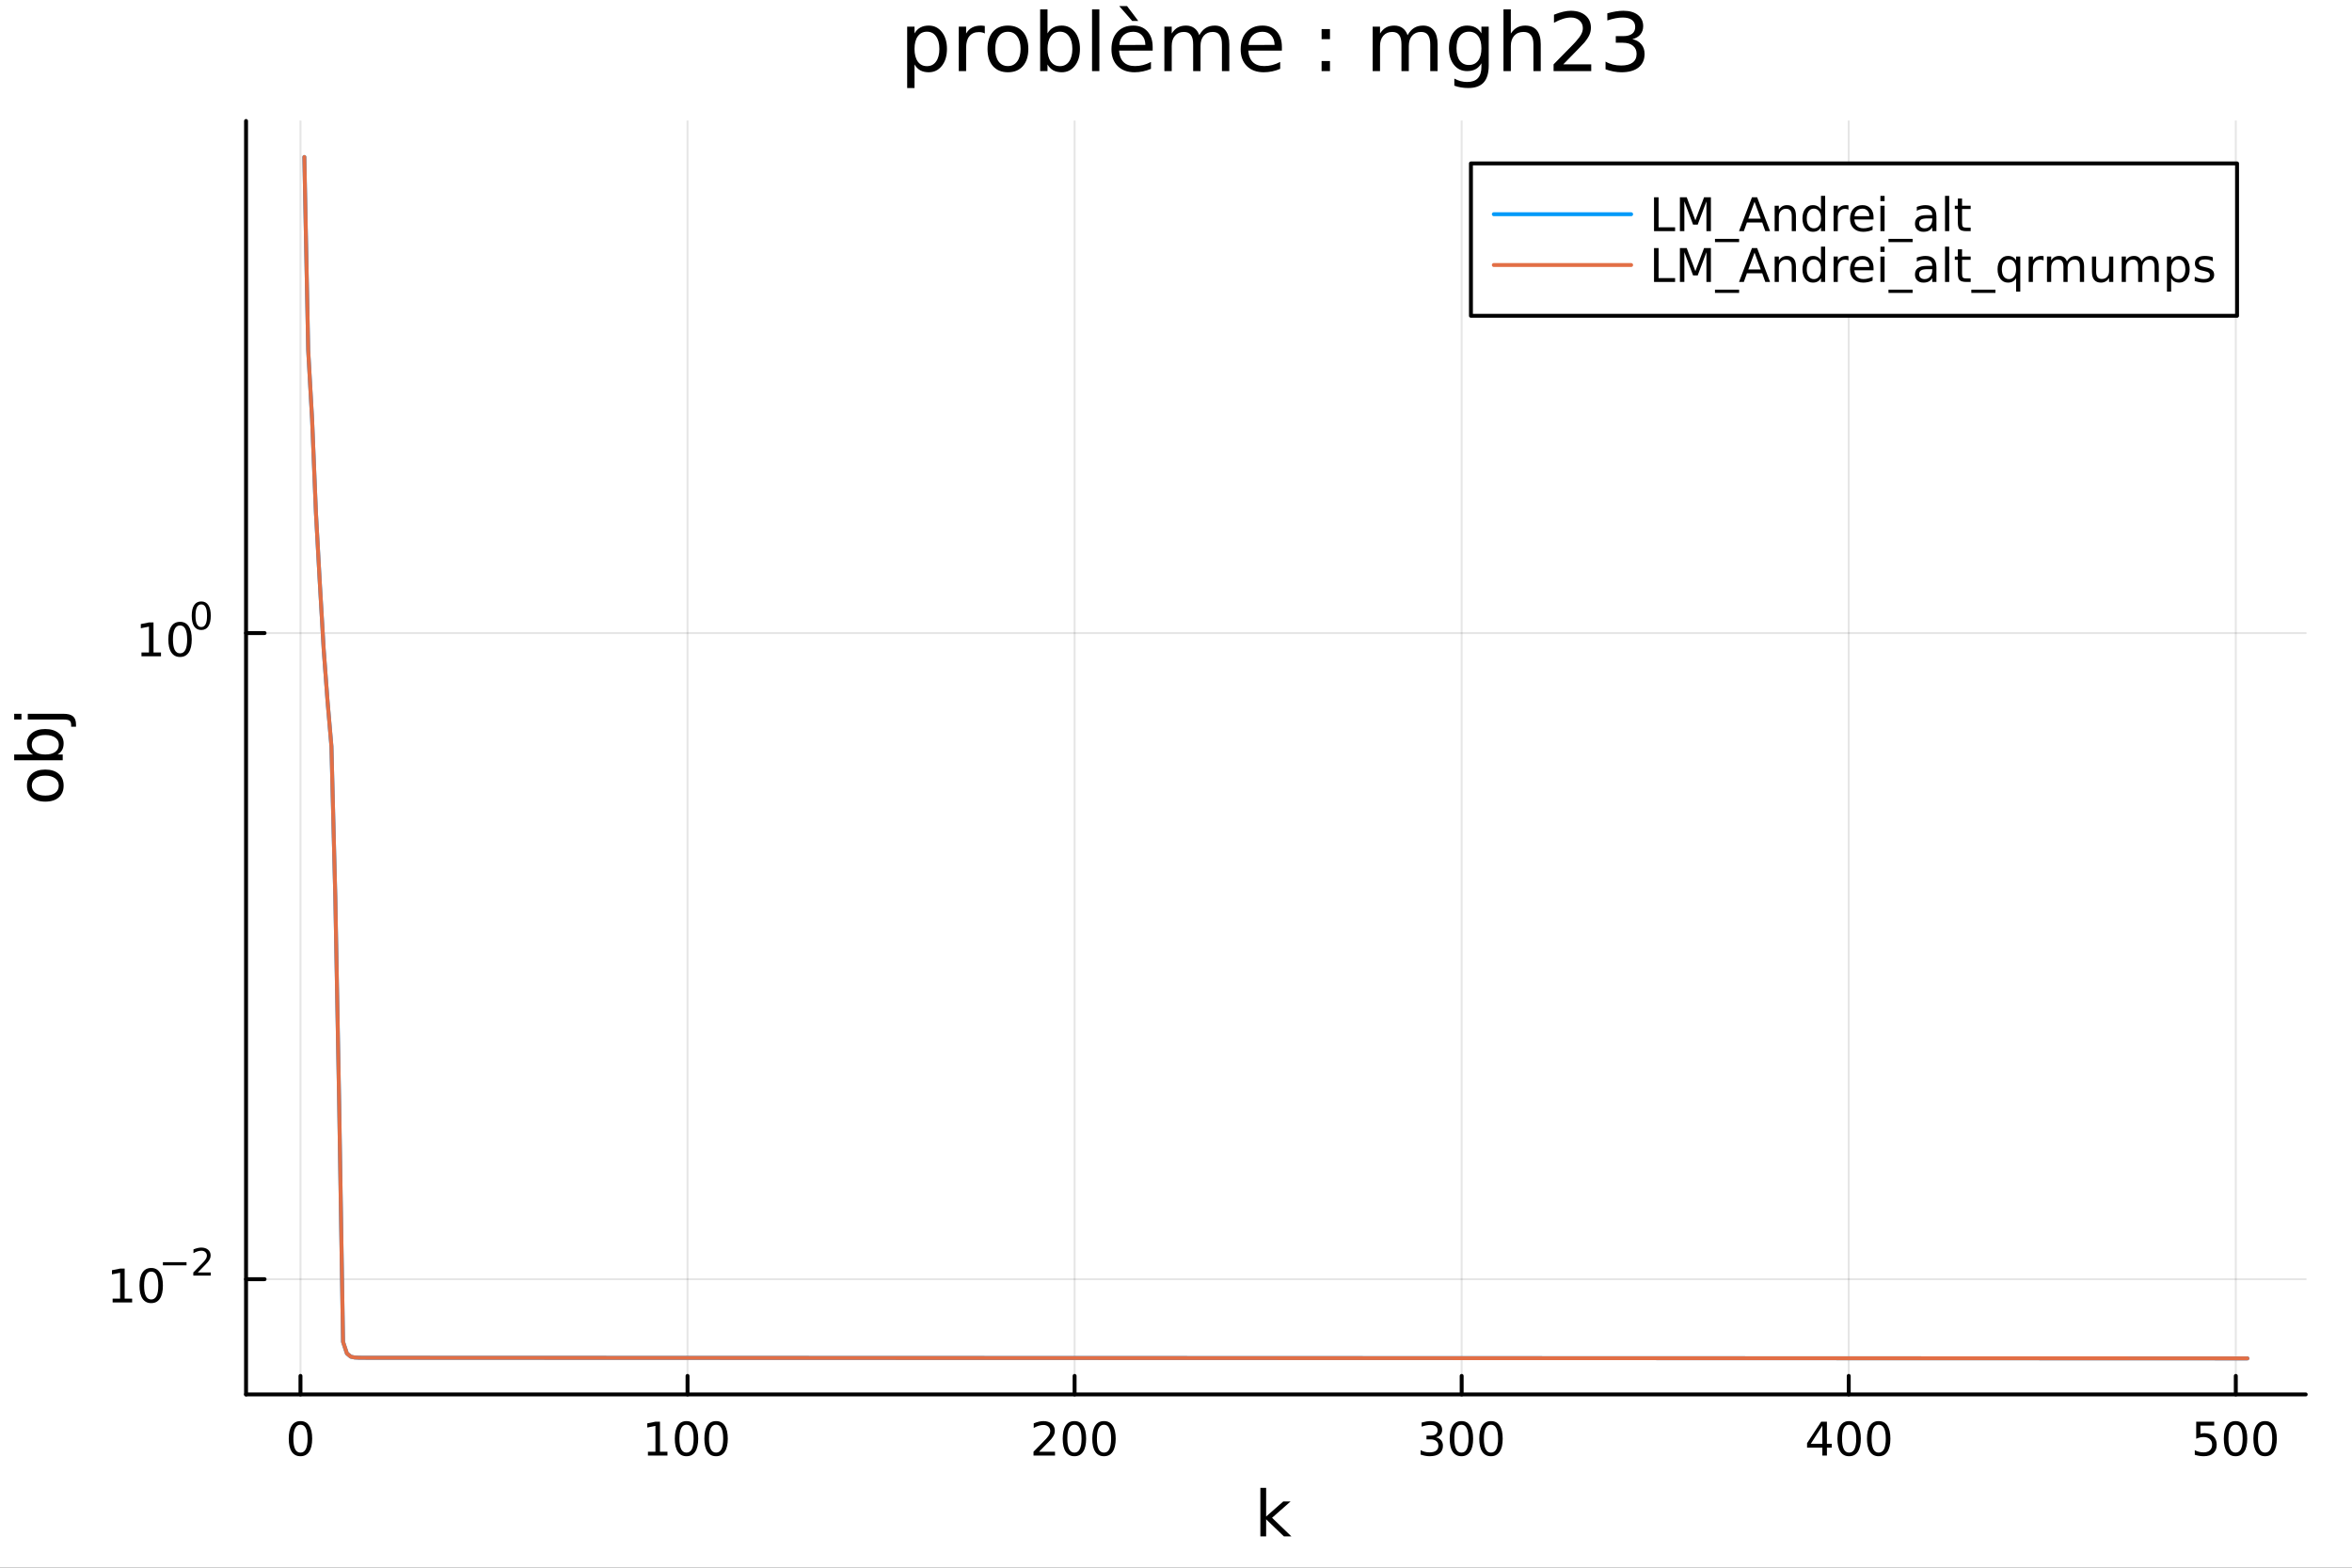 <?xml version="1.0" encoding="utf-8"?>
<svg xmlns="http://www.w3.org/2000/svg" xmlns:xlink="http://www.w3.org/1999/xlink" width="600" height="400" viewBox="0 0 2400 1600">
<rect x="0" y="0" width="2400" height="1600" fill="#333333" stroke="none"/>
<defs>
  <clipPath id="clip250">
    <rect x="0" y="0" width="2400" height="1600"/>
  </clipPath>
</defs>
<path clip-path="url(#clip250)" d="M0 1600 L2400 1600 L2400 0 L0 0  Z" fill="#ffffff" fill-rule="evenodd" fill-opacity="1"/>
<defs>
  <clipPath id="clip251">
    <rect x="480" y="0" width="1681" height="1600"/>
  </clipPath>
</defs>
<path clip-path="url(#clip250)" d="M251.071 1423.18 L2352.76 1423.18 L2352.76 123.472 L251.071 123.472  Z" fill="#ffffff" fill-rule="evenodd" fill-opacity="1"/>
<defs>
  <clipPath id="clip252">
    <rect x="251" y="123" width="2103" height="1301"/>
  </clipPath>
</defs>
<polyline clip-path="url(#clip252)" style="stroke:#000000; stroke-linecap:round; stroke-linejoin:round; stroke-width:2; stroke-opacity:0.1; fill:none" points="306.603,1423.18 306.603,123.472 "/>
<polyline clip-path="url(#clip252)" style="stroke:#000000; stroke-linecap:round; stroke-linejoin:round; stroke-width:2; stroke-opacity:0.1; fill:none" points="701.568,1423.18 701.568,123.472 "/>
<polyline clip-path="url(#clip252)" style="stroke:#000000; stroke-linecap:round; stroke-linejoin:round; stroke-width:2; stroke-opacity:0.1; fill:none" points="1096.53,1423.18 1096.53,123.472 "/>
<polyline clip-path="url(#clip252)" style="stroke:#000000; stroke-linecap:round; stroke-linejoin:round; stroke-width:2; stroke-opacity:0.1; fill:none" points="1491.5,1423.18 1491.5,123.472 "/>
<polyline clip-path="url(#clip252)" style="stroke:#000000; stroke-linecap:round; stroke-linejoin:round; stroke-width:2; stroke-opacity:0.1; fill:none" points="1886.46,1423.18 1886.46,123.472 "/>
<polyline clip-path="url(#clip252)" style="stroke:#000000; stroke-linecap:round; stroke-linejoin:round; stroke-width:2; stroke-opacity:0.1; fill:none" points="2281.43,1423.18 2281.43,123.472 "/>
<polyline clip-path="url(#clip250)" style="stroke:#000000; stroke-linecap:round; stroke-linejoin:round; stroke-width:4; stroke-opacity:1; fill:none" points="251.071,1423.18 2352.76,1423.18 "/>
<polyline clip-path="url(#clip250)" style="stroke:#000000; stroke-linecap:round; stroke-linejoin:round; stroke-width:4; stroke-opacity:1; fill:none" points="306.603,1423.18 306.603,1404.28 "/>
<polyline clip-path="url(#clip250)" style="stroke:#000000; stroke-linecap:round; stroke-linejoin:round; stroke-width:4; stroke-opacity:1; fill:none" points="701.568,1423.18 701.568,1404.28 "/>
<polyline clip-path="url(#clip250)" style="stroke:#000000; stroke-linecap:round; stroke-linejoin:round; stroke-width:4; stroke-opacity:1; fill:none" points="1096.53,1423.18 1096.53,1404.28 "/>
<polyline clip-path="url(#clip250)" style="stroke:#000000; stroke-linecap:round; stroke-linejoin:round; stroke-width:4; stroke-opacity:1; fill:none" points="1491.5,1423.18 1491.5,1404.28 "/>
<polyline clip-path="url(#clip250)" style="stroke:#000000; stroke-linecap:round; stroke-linejoin:round; stroke-width:4; stroke-opacity:1; fill:none" points="1886.46,1423.18 1886.46,1404.28 "/>
<polyline clip-path="url(#clip250)" style="stroke:#000000; stroke-linecap:round; stroke-linejoin:round; stroke-width:4; stroke-opacity:1; fill:none" points="2281.43,1423.18 2281.43,1404.28 "/>
<path clip-path="url(#clip250)" d="M306.603 1454.1 Q302.992 1454.1 301.163 1457.66 Q299.358 1461.2 299.358 1468.33 Q299.358 1475.44 301.163 1479.01 Q302.992 1482.55 306.603 1482.55 Q310.237 1482.55 312.043 1479.01 Q313.872 1475.44 313.872 1468.33 Q313.872 1461.2 312.043 1457.66 Q310.237 1454.1 306.603 1454.1 M306.603 1450.39 Q312.413 1450.39 315.469 1455 Q318.548 1459.58 318.548 1468.33 Q318.548 1477.06 315.469 1481.67 Q312.413 1486.25 306.603 1486.25 Q300.793 1486.25 297.714 1481.67 Q294.659 1477.06 294.659 1468.33 Q294.659 1459.58 297.714 1455 Q300.793 1450.39 306.603 1450.39 Z" fill="#000000" fill-rule="nonzero" fill-opacity="1" /><path clip-path="url(#clip250)" d="M661.174 1481.64 L668.813 1481.64 L668.813 1455.28 L660.503 1456.95 L660.503 1452.69 L668.767 1451.02 L673.443 1451.02 L673.443 1481.64 L681.082 1481.64 L681.082 1485.58 L661.174 1485.58 L661.174 1481.64 Z" fill="#000000" fill-rule="nonzero" fill-opacity="1" /><path clip-path="url(#clip250)" d="M700.526 1454.1 Q696.915 1454.1 695.086 1457.66 Q693.281 1461.2 693.281 1468.33 Q693.281 1475.44 695.086 1479.01 Q696.915 1482.55 700.526 1482.55 Q704.16 1482.55 705.966 1479.01 Q707.794 1475.44 707.794 1468.33 Q707.794 1461.2 705.966 1457.66 Q704.16 1454.1 700.526 1454.1 M700.526 1450.39 Q706.336 1450.39 709.392 1455 Q712.47 1459.58 712.47 1468.33 Q712.47 1477.06 709.392 1481.67 Q706.336 1486.25 700.526 1486.25 Q694.716 1486.25 691.637 1481.67 Q688.582 1477.06 688.582 1468.33 Q688.582 1459.58 691.637 1455 Q694.716 1450.39 700.526 1450.39 Z" fill="#000000" fill-rule="nonzero" fill-opacity="1" /><path clip-path="url(#clip250)" d="M730.688 1454.1 Q727.077 1454.1 725.248 1457.66 Q723.443 1461.2 723.443 1468.33 Q723.443 1475.44 725.248 1479.01 Q727.077 1482.55 730.688 1482.55 Q734.322 1482.55 736.128 1479.01 Q737.956 1475.44 737.956 1468.33 Q737.956 1461.2 736.128 1457.66 Q734.322 1454.1 730.688 1454.1 M730.688 1450.39 Q736.498 1450.39 739.554 1455 Q742.632 1459.58 742.632 1468.33 Q742.632 1477.06 739.554 1481.67 Q736.498 1486.25 730.688 1486.25 Q724.878 1486.25 721.799 1481.67 Q718.743 1477.06 718.743 1468.33 Q718.743 1459.58 721.799 1455 Q724.878 1450.39 730.688 1450.39 Z" fill="#000000" fill-rule="nonzero" fill-opacity="1" /><path clip-path="url(#clip250)" d="M1060.22 1481.64 L1076.54 1481.64 L1076.54 1485.58 L1054.6 1485.58 L1054.6 1481.64 Q1057.26 1478.89 1061.84 1474.26 Q1066.45 1469.61 1067.63 1468.27 Q1069.88 1465.74 1070.76 1464.01 Q1071.66 1462.25 1071.66 1460.56 Q1071.66 1457.8 1069.72 1456.07 Q1067.79 1454.33 1064.69 1454.33 Q1062.49 1454.33 1060.04 1455.09 Q1057.61 1455.86 1054.83 1457.41 L1054.83 1452.69 Q1057.65 1451.55 1060.11 1450.97 Q1062.56 1450.39 1064.6 1450.39 Q1069.97 1450.39 1073.16 1453.08 Q1076.36 1455.77 1076.36 1460.26 Q1076.36 1462.39 1075.55 1464.31 Q1074.76 1466.2 1072.65 1468.8 Q1072.08 1469.47 1068.97 1472.69 Q1065.87 1475.88 1060.22 1481.64 Z" fill="#000000" fill-rule="nonzero" fill-opacity="1" /><path clip-path="url(#clip250)" d="M1096.36 1454.1 Q1092.75 1454.1 1090.92 1457.66 Q1089.11 1461.2 1089.11 1468.33 Q1089.11 1475.44 1090.92 1479.01 Q1092.75 1482.55 1096.36 1482.55 Q1099.99 1482.55 1101.8 1479.01 Q1103.63 1475.44 1103.63 1468.33 Q1103.63 1461.2 1101.8 1457.66 Q1099.99 1454.1 1096.36 1454.1 M1096.36 1450.39 Q1102.17 1450.39 1105.22 1455 Q1108.3 1459.58 1108.3 1468.33 Q1108.3 1477.06 1105.22 1481.67 Q1102.17 1486.25 1096.36 1486.25 Q1090.55 1486.25 1087.47 1481.67 Q1084.41 1477.06 1084.41 1468.33 Q1084.41 1459.58 1087.47 1455 Q1090.55 1450.39 1096.36 1450.39 Z" fill="#000000" fill-rule="nonzero" fill-opacity="1" /><path clip-path="url(#clip250)" d="M1126.52 1454.1 Q1122.91 1454.1 1121.08 1457.66 Q1119.28 1461.2 1119.28 1468.33 Q1119.28 1475.44 1121.08 1479.01 Q1122.91 1482.55 1126.52 1482.55 Q1130.15 1482.55 1131.96 1479.01 Q1133.79 1475.44 1133.79 1468.33 Q1133.79 1461.2 1131.96 1457.66 Q1130.15 1454.1 1126.52 1454.1 M1126.52 1450.39 Q1132.33 1450.39 1135.39 1455 Q1138.46 1459.58 1138.46 1468.33 Q1138.46 1477.06 1135.39 1481.67 Q1132.33 1486.25 1126.52 1486.25 Q1120.71 1486.25 1117.63 1481.67 Q1114.58 1477.06 1114.58 1468.33 Q1114.58 1459.58 1117.63 1455 Q1120.71 1450.39 1126.52 1450.39 Z" fill="#000000" fill-rule="nonzero" fill-opacity="1" /><path clip-path="url(#clip250)" d="M1465.26 1466.95 Q1468.61 1467.66 1470.49 1469.93 Q1472.39 1472.2 1472.39 1475.53 Q1472.39 1480.65 1468.87 1483.45 Q1465.35 1486.25 1458.87 1486.25 Q1456.69 1486.25 1454.38 1485.81 Q1452.09 1485.39 1449.63 1484.54 L1449.63 1480.02 Q1451.58 1481.16 1453.89 1481.74 Q1456.21 1482.32 1458.73 1482.32 Q1463.13 1482.32 1465.42 1480.58 Q1467.74 1478.84 1467.74 1475.53 Q1467.74 1472.48 1465.58 1470.77 Q1463.45 1469.03 1459.63 1469.03 L1455.61 1469.03 L1455.61 1465.19 L1459.82 1465.19 Q1463.27 1465.19 1465.1 1463.82 Q1466.92 1462.43 1466.92 1459.84 Q1466.92 1457.18 1465.03 1455.77 Q1463.15 1454.33 1459.63 1454.33 Q1457.71 1454.33 1455.51 1454.75 Q1453.31 1455.16 1450.67 1456.04 L1450.67 1451.88 Q1453.34 1451.14 1455.65 1450.77 Q1457.99 1450.39 1460.05 1450.39 Q1465.37 1450.39 1468.48 1452.83 Q1471.58 1455.23 1471.58 1459.35 Q1471.58 1462.22 1469.93 1464.21 Q1468.29 1466.18 1465.26 1466.95 Z" fill="#000000" fill-rule="nonzero" fill-opacity="1" /><path clip-path="url(#clip250)" d="M1491.25 1454.1 Q1487.64 1454.1 1485.81 1457.66 Q1484.01 1461.2 1484.01 1468.33 Q1484.01 1475.44 1485.81 1479.01 Q1487.64 1482.55 1491.25 1482.55 Q1494.89 1482.55 1496.69 1479.01 Q1498.52 1475.44 1498.52 1468.33 Q1498.52 1461.2 1496.69 1457.66 Q1494.89 1454.1 1491.25 1454.1 M1491.25 1450.39 Q1497.06 1450.39 1500.12 1455 Q1503.2 1459.58 1503.2 1468.33 Q1503.2 1477.06 1500.12 1481.67 Q1497.06 1486.25 1491.25 1486.25 Q1485.44 1486.25 1482.36 1481.67 Q1479.31 1477.06 1479.31 1468.33 Q1479.31 1459.58 1482.36 1455 Q1485.44 1450.39 1491.25 1450.39 Z" fill="#000000" fill-rule="nonzero" fill-opacity="1" /><path clip-path="url(#clip250)" d="M1521.42 1454.1 Q1517.8 1454.1 1515.98 1457.66 Q1514.17 1461.2 1514.17 1468.33 Q1514.17 1475.44 1515.98 1479.01 Q1517.8 1482.55 1521.42 1482.55 Q1525.05 1482.55 1526.86 1479.01 Q1528.68 1475.44 1528.68 1468.33 Q1528.68 1461.2 1526.86 1457.66 Q1525.05 1454.1 1521.42 1454.1 M1521.42 1450.39 Q1527.23 1450.39 1530.28 1455 Q1533.36 1459.58 1533.36 1468.33 Q1533.36 1477.06 1530.28 1481.67 Q1527.23 1486.25 1521.42 1486.25 Q1515.61 1486.25 1512.53 1481.67 Q1509.47 1477.06 1509.47 1468.33 Q1509.47 1459.58 1512.53 1455 Q1515.61 1450.39 1521.42 1450.39 Z" fill="#000000" fill-rule="nonzero" fill-opacity="1" /><path clip-path="url(#clip250)" d="M1859.55 1455.09 L1847.75 1473.54 L1859.55 1473.54 L1859.55 1455.09 M1858.32 1451.02 L1864.2 1451.02 L1864.2 1473.54 L1869.13 1473.54 L1869.13 1477.43 L1864.2 1477.43 L1864.2 1485.58 L1859.55 1485.58 L1859.55 1477.43 L1843.95 1477.43 L1843.95 1472.92 L1858.32 1451.02 Z" fill="#000000" fill-rule="nonzero" fill-opacity="1" /><path clip-path="url(#clip250)" d="M1886.87 1454.1 Q1883.25 1454.1 1881.43 1457.66 Q1879.62 1461.2 1879.62 1468.33 Q1879.62 1475.44 1881.43 1479.01 Q1883.25 1482.55 1886.87 1482.55 Q1890.5 1482.55 1892.31 1479.01 Q1894.13 1475.44 1894.13 1468.33 Q1894.13 1461.2 1892.31 1457.66 Q1890.5 1454.1 1886.87 1454.1 M1886.87 1450.39 Q1892.68 1450.39 1895.73 1455 Q1898.81 1459.58 1898.81 1468.33 Q1898.81 1477.06 1895.73 1481.67 Q1892.68 1486.25 1886.87 1486.25 Q1881.06 1486.25 1877.98 1481.67 Q1874.92 1477.06 1874.92 1468.33 Q1874.92 1459.58 1877.98 1455 Q1881.06 1450.39 1886.87 1450.39 Z" fill="#000000" fill-rule="nonzero" fill-opacity="1" /><path clip-path="url(#clip250)" d="M1917.03 1454.1 Q1913.42 1454.1 1911.59 1457.66 Q1909.78 1461.2 1909.78 1468.33 Q1909.78 1475.44 1911.59 1479.01 Q1913.42 1482.55 1917.03 1482.55 Q1920.66 1482.55 1922.47 1479.01 Q1924.3 1475.44 1924.3 1468.33 Q1924.3 1461.2 1922.47 1457.66 Q1920.66 1454.1 1917.03 1454.1 M1917.03 1450.39 Q1922.84 1450.39 1925.89 1455 Q1928.97 1459.58 1928.97 1468.33 Q1928.97 1477.06 1925.89 1481.67 Q1922.84 1486.25 1917.03 1486.25 Q1911.22 1486.25 1908.14 1481.67 Q1905.08 1477.06 1905.08 1468.33 Q1905.08 1459.58 1908.14 1455 Q1911.22 1450.39 1917.03 1450.39 Z" fill="#000000" fill-rule="nonzero" fill-opacity="1" /><path clip-path="url(#clip250)" d="M2241.04 1451.02 L2259.4 1451.02 L2259.4 1454.96 L2245.33 1454.96 L2245.33 1463.43 Q2246.34 1463.08 2247.36 1462.92 Q2248.38 1462.73 2249.4 1462.73 Q2255.19 1462.73 2258.57 1465.9 Q2261.95 1469.08 2261.95 1474.49 Q2261.95 1480.07 2258.47 1483.17 Q2255 1486.25 2248.68 1486.25 Q2246.51 1486.25 2244.24 1485.88 Q2241.99 1485.51 2239.59 1484.77 L2239.59 1480.07 Q2241.67 1481.2 2243.89 1481.76 Q2246.11 1482.32 2248.59 1482.32 Q2252.59 1482.32 2254.93 1480.21 Q2257.27 1478.1 2257.27 1474.49 Q2257.27 1470.88 2254.93 1468.77 Q2252.59 1466.67 2248.59 1466.67 Q2246.71 1466.67 2244.84 1467.08 Q2242.99 1467.5 2241.04 1468.38 L2241.04 1451.02 Z" fill="#000000" fill-rule="nonzero" fill-opacity="1" /><path clip-path="url(#clip250)" d="M2281.16 1454.1 Q2277.55 1454.1 2275.72 1457.66 Q2273.91 1461.2 2273.91 1468.33 Q2273.91 1475.44 2275.72 1479.01 Q2277.55 1482.55 2281.16 1482.55 Q2284.79 1482.55 2286.6 1479.01 Q2288.43 1475.44 2288.43 1468.33 Q2288.43 1461.2 2286.6 1457.66 Q2284.79 1454.1 2281.16 1454.1 M2281.16 1450.39 Q2286.97 1450.39 2290.02 1455 Q2293.1 1459.58 2293.1 1468.33 Q2293.1 1477.06 2290.02 1481.67 Q2286.97 1486.25 2281.16 1486.25 Q2275.35 1486.25 2272.27 1481.67 Q2269.21 1477.06 2269.21 1468.33 Q2269.21 1459.58 2272.27 1455 Q2275.35 1450.39 2281.16 1450.39 Z" fill="#000000" fill-rule="nonzero" fill-opacity="1" /><path clip-path="url(#clip250)" d="M2311.32 1454.1 Q2307.71 1454.1 2305.88 1457.66 Q2304.08 1461.2 2304.08 1468.33 Q2304.08 1475.44 2305.88 1479.01 Q2307.71 1482.55 2311.32 1482.55 Q2314.96 1482.55 2316.76 1479.01 Q2318.59 1475.44 2318.59 1468.33 Q2318.59 1461.2 2316.76 1457.66 Q2314.96 1454.1 2311.32 1454.1 M2311.32 1450.39 Q2317.13 1450.39 2320.19 1455 Q2323.27 1459.58 2323.27 1468.33 Q2323.27 1477.06 2320.19 1481.67 Q2317.13 1486.25 2311.32 1486.25 Q2305.51 1486.25 2302.43 1481.67 Q2299.38 1477.06 2299.38 1468.33 Q2299.38 1459.58 2302.43 1455 Q2305.51 1450.39 2311.32 1450.39 Z" fill="#000000" fill-rule="nonzero" fill-opacity="1" /><path clip-path="url(#clip250)" d="M1286.09 1518.52 L1291.98 1518.52 L1291.98 1547.77 L1309.46 1532.4 L1316.94 1532.4 L1298.03 1549.07 L1317.73 1568.04 L1310.09 1568.04 L1291.98 1550.63 L1291.98 1568.04 L1286.09 1568.04 L1286.09 1518.52 Z" fill="#000000" fill-rule="nonzero" fill-opacity="1" /><polyline clip-path="url(#clip252)" style="stroke:#000000; stroke-linecap:round; stroke-linejoin:round; stroke-width:2; stroke-opacity:0.1; fill:none" points="251.071,1305.57 2352.76,1305.57 "/>
<polyline clip-path="url(#clip252)" style="stroke:#000000; stroke-linecap:round; stroke-linejoin:round; stroke-width:2; stroke-opacity:0.1; fill:none" points="251.071,646.109 2352.76,646.109 "/>
<polyline clip-path="url(#clip250)" style="stroke:#000000; stroke-linecap:round; stroke-linejoin:round; stroke-width:4; stroke-opacity:1; fill:none" points="251.071,1423.18 251.071,123.472 "/>
<polyline clip-path="url(#clip250)" style="stroke:#000000; stroke-linecap:round; stroke-linejoin:round; stroke-width:4; stroke-opacity:1; fill:none" points="251.071,1305.57 269.969,1305.57 "/>
<polyline clip-path="url(#clip250)" style="stroke:#000000; stroke-linecap:round; stroke-linejoin:round; stroke-width:4; stroke-opacity:1; fill:none" points="251.071,646.109 269.969,646.109 "/>
<path clip-path="url(#clip250)" d="M114.931 1325.36 L122.57 1325.36 L122.57 1299 L114.26 1300.66 L114.26 1296.4 L122.524 1294.74 L127.2 1294.74 L127.2 1325.36 L134.839 1325.36 L134.839 1329.3 L114.931 1329.3 L114.931 1325.36 Z" fill="#000000" fill-rule="nonzero" fill-opacity="1" /><path clip-path="url(#clip250)" d="M154.283 1297.82 Q150.672 1297.82 148.843 1301.38 Q147.038 1304.92 147.038 1312.05 Q147.038 1319.16 148.843 1322.72 Q150.672 1326.26 154.283 1326.26 Q157.917 1326.26 159.723 1322.72 Q161.552 1319.16 161.552 1312.05 Q161.552 1304.92 159.723 1301.38 Q157.917 1297.82 154.283 1297.82 M154.283 1294.11 Q160.093 1294.11 163.149 1298.72 Q166.227 1303.3 166.227 1312.05 Q166.227 1320.78 163.149 1325.39 Q160.093 1329.97 154.283 1329.97 Q148.473 1329.97 145.394 1325.39 Q142.339 1320.78 142.339 1312.05 Q142.339 1303.3 145.394 1298.72 Q148.473 1294.11 154.283 1294.11 Z" fill="#000000" fill-rule="nonzero" fill-opacity="1" /><path clip-path="url(#clip250)" d="M166.227 1288.21 L190.339 1288.21 L190.339 1291.41 L166.227 1291.41 L166.227 1288.21 Z" fill="#000000" fill-rule="nonzero" fill-opacity="1" /><path clip-path="url(#clip250)" d="M201.812 1298.69 L215.071 1298.69 L215.071 1301.89 L197.241 1301.89 L197.241 1298.69 Q199.404 1296.45 203.128 1292.69 Q206.871 1288.91 207.83 1287.82 Q209.655 1285.77 210.369 1284.36 Q211.103 1282.93 211.103 1281.56 Q211.103 1279.32 209.523 1277.91 Q207.962 1276.5 205.442 1276.5 Q203.655 1276.5 201.661 1277.12 Q199.686 1277.74 197.43 1279 L197.43 1275.16 Q199.724 1274.24 201.718 1273.77 Q203.711 1273.3 205.366 1273.3 Q209.73 1273.3 212.325 1275.48 Q214.921 1277.66 214.921 1281.31 Q214.921 1283.04 214.263 1284.6 Q213.623 1286.14 211.912 1288.25 Q211.441 1288.8 208.921 1291.41 Q206.401 1294.01 201.812 1298.69 Z" fill="#000000" fill-rule="nonzero" fill-opacity="1" /><path clip-path="url(#clip250)" d="M144.366 665.902 L152.004 665.902 L152.004 639.536 L143.694 641.203 L143.694 636.944 L151.958 635.277 L156.634 635.277 L156.634 665.902 L164.273 665.902 L164.273 669.837 L144.366 669.837 L144.366 665.902 Z" fill="#000000" fill-rule="nonzero" fill-opacity="1" /><path clip-path="url(#clip250)" d="M183.717 638.356 Q180.106 638.356 178.277 641.92 Q176.472 645.462 176.472 652.592 Q176.472 659.698 178.277 663.263 Q180.106 666.805 183.717 666.805 Q187.351 666.805 189.157 663.263 Q190.986 659.698 190.986 652.592 Q190.986 645.462 189.157 641.92 Q187.351 638.356 183.717 638.356 M183.717 634.652 Q189.527 634.652 192.583 639.258 Q195.662 643.842 195.662 652.592 Q195.662 661.318 192.583 665.925 Q189.527 670.508 183.717 670.508 Q177.907 670.508 174.828 665.925 Q171.773 661.318 171.773 652.592 Q171.773 643.842 174.828 639.258 Q177.907 634.652 183.717 634.652 Z" fill="#000000" fill-rule="nonzero" fill-opacity="1" /><path clip-path="url(#clip250)" d="M205.366 616.848 Q202.432 616.848 200.947 619.744 Q199.48 622.622 199.48 628.415 Q199.48 634.189 200.947 637.085 Q202.432 639.963 205.366 639.963 Q208.319 639.963 209.786 637.085 Q211.272 634.189 211.272 628.415 Q211.272 622.622 209.786 619.744 Q208.319 616.848 205.366 616.848 M205.366 613.839 Q210.087 613.839 212.57 617.581 Q215.071 621.305 215.071 628.415 Q215.071 635.505 212.57 639.248 Q210.087 642.972 205.366 642.972 Q200.646 642.972 198.144 639.248 Q195.662 635.505 195.662 628.415 Q195.662 621.305 198.144 617.581 Q200.646 613.839 205.366 613.839 Z" fill="#000000" fill-rule="nonzero" fill-opacity="1" /><path clip-path="url(#clip250)" d="M32.462 801.797 Q32.462 806.507 36.154 809.244 Q39.815 811.982 46.212 811.982 Q52.609 811.982 56.302 809.276 Q59.962 806.539 59.962 801.797 Q59.962 797.118 56.27 794.381 Q52.578 791.643 46.212 791.643 Q39.878 791.643 36.186 794.381 Q32.462 797.118 32.462 801.797 M27.497 801.797 Q27.497 794.158 32.462 789.797 Q37.427 785.437 46.212 785.437 Q54.965 785.437 59.962 789.797 Q64.927 794.158 64.927 801.797 Q64.927 809.467 59.962 813.828 Q54.965 818.156 46.212 818.156 Q37.427 818.156 32.462 813.828 Q27.497 809.467 27.497 801.797 Z" fill="#000000" fill-rule="nonzero" fill-opacity="1" /><path clip-path="url(#clip250)" d="M46.212 750.139 Q39.751 750.139 36.09 752.812 Q32.398 755.454 32.398 760.101 Q32.398 764.748 36.09 767.422 Q39.751 770.064 46.212 770.064 Q52.673 770.064 56.365 767.422 Q60.026 764.748 60.026 760.101 Q60.026 755.454 56.365 752.812 Q52.673 750.139 46.212 750.139 M33.767 770.064 Q30.584 768.218 29.056 765.417 Q27.497 762.584 27.497 758.669 Q27.497 752.176 32.653 748.134 Q37.809 744.06 46.212 744.06 Q54.615 744.06 59.771 748.134 Q64.927 752.176 64.927 758.669 Q64.927 762.584 63.399 765.417 Q61.84 768.218 58.657 770.064 L64.004 770.064 L64.004 775.952 L14.479 775.952 L14.479 770.064 L33.767 770.064 Z" fill="#000000" fill-rule="nonzero" fill-opacity="1" /><path clip-path="url(#clip250)" d="M28.356 734.352 L28.356 728.495 L64.641 728.495 Q71.452 728.495 74.508 731.105 Q77.563 733.684 77.563 739.445 L77.563 741.673 L72.598 741.673 L72.598 740.113 Q72.598 736.771 71.038 735.561 Q69.51 734.352 64.641 734.352 L28.356 734.352 M14.479 734.352 L14.479 728.495 L21.895 728.495 L21.895 734.352 L14.479 734.352 Z" fill="#000000" fill-rule="nonzero" fill-opacity="1" /><path clip-path="url(#clip250)" d="M933.18 65.77 L933.18 89.833 L925.686 89.833 L925.686 27.206 L933.18 27.206 L933.18 34.092 Q935.53 30.041 939.094 28.097 Q942.7 26.112 947.682 26.112 Q955.946 26.112 961.091 32.675 Q966.276 39.237 966.276 49.931 Q966.276 60.626 961.091 67.188 Q955.946 73.751 947.682 73.751 Q942.7 73.751 939.094 71.806 Q935.53 69.821 933.18 65.77 M958.539 49.931 Q958.539 41.708 955.136 37.05 Q951.774 32.35 945.859 32.35 Q939.945 32.35 936.542 37.05 Q933.18 41.708 933.18 49.931 Q933.18 58.155 936.542 62.854 Q939.945 67.512 945.859 67.512 Q951.774 67.512 955.136 62.854 Q958.539 58.155 958.539 49.931 Z" fill="#000000" fill-rule="nonzero" fill-opacity="1" /><path clip-path="url(#clip250)" d="M1004.92 34.173 Q1003.67 33.444 1002.17 33.12 Q1000.71 32.756 998.926 32.756 Q992.607 32.756 989.204 36.888 Q985.842 40.979 985.842 48.676 L985.842 72.576 L978.348 72.576 L978.348 27.206 L985.842 27.206 L985.842 34.254 Q988.191 30.122 991.959 28.138 Q995.726 26.112 1001.11 26.112 Q1001.88 26.112 1002.82 26.234 Q1003.75 26.315 1004.88 26.517 L1004.92 34.173 Z" fill="#000000" fill-rule="nonzero" fill-opacity="1" /><path clip-path="url(#clip250)" d="M1028.5 32.431 Q1022.5 32.431 1019.02 37.131 Q1015.53 41.789 1015.53 49.931 Q1015.53 58.074 1018.98 62.773 Q1022.46 67.431 1028.5 67.431 Q1034.45 67.431 1037.94 62.732 Q1041.42 58.033 1041.42 49.931 Q1041.42 41.87 1037.94 37.171 Q1034.45 32.431 1028.5 32.431 M1028.5 26.112 Q1038.22 26.112 1043.77 32.431 Q1049.32 38.751 1049.32 49.931 Q1049.32 61.071 1043.77 67.431 Q1038.22 73.751 1028.5 73.751 Q1018.74 73.751 1013.19 67.431 Q1007.68 61.071 1007.68 49.931 Q1007.68 38.751 1013.19 32.431 Q1018.74 26.112 1028.5 26.112 Z" fill="#000000" fill-rule="nonzero" fill-opacity="1" /><path clip-path="url(#clip250)" d="M1094.24 49.931 Q1094.24 41.708 1090.84 37.05 Q1087.48 32.35 1081.56 32.35 Q1075.65 32.35 1072.25 37.05 Q1068.89 41.708 1068.89 49.931 Q1068.89 58.155 1072.25 62.854 Q1075.65 67.512 1081.56 67.512 Q1087.48 67.512 1090.84 62.854 Q1094.24 58.155 1094.24 49.931 M1068.89 34.092 Q1071.23 30.041 1074.8 28.097 Q1078.4 26.112 1083.39 26.112 Q1091.65 26.112 1096.8 32.675 Q1101.98 39.237 1101.98 49.931 Q1101.98 60.626 1096.8 67.188 Q1091.65 73.751 1083.39 73.751 Q1078.4 73.751 1074.8 71.806 Q1071.23 69.821 1068.89 65.77 L1068.89 72.576 L1061.39 72.576 L1061.39 9.544 L1068.89 9.544 L1068.89 34.092 Z" fill="#000000" fill-rule="nonzero" fill-opacity="1" /><path clip-path="url(#clip250)" d="M1114.34 9.544 L1121.79 9.544 L1121.79 72.576 L1114.34 72.576 L1114.34 9.544 Z" fill="#000000" fill-rule="nonzero" fill-opacity="1" /><path clip-path="url(#clip250)" d="M1176.19 48.028 L1176.19 51.673 L1141.92 51.673 Q1142.41 59.37 1146.54 63.421 Q1150.71 67.431 1158.13 67.431 Q1162.42 67.431 1166.43 66.378 Q1170.48 65.325 1174.45 63.218 L1174.45 70.267 Q1170.44 71.968 1166.23 72.86 Q1162.02 73.751 1157.68 73.751 Q1146.82 73.751 1140.46 67.431 Q1134.15 61.112 1134.15 50.337 Q1134.15 39.197 1140.14 32.675 Q1146.18 26.112 1156.38 26.112 Q1165.54 26.112 1170.85 32.026 Q1176.19 37.9 1176.19 48.028 M1168.74 45.84 Q1168.66 39.723 1165.3 36.077 Q1161.98 32.431 1156.47 32.431 Q1150.23 32.431 1146.46 35.956 Q1142.73 39.48 1142.17 45.88 L1168.74 45.84 M1150.07 6.222 L1161.49 21.373 L1155.29 21.373 L1142.09 6.222 L1150.07 6.222 Z" fill="#000000" fill-rule="nonzero" fill-opacity="1" /><path clip-path="url(#clip250)" d="M1223.75 35.915 Q1226.55 30.892 1230.44 28.502 Q1234.32 26.112 1239.59 26.112 Q1246.68 26.112 1250.53 31.095 Q1254.38 36.037 1254.38 45.192 L1254.38 72.576 L1246.88 72.576 L1246.88 45.435 Q1246.88 38.913 1244.57 35.753 Q1242.26 32.594 1237.52 32.594 Q1231.73 32.594 1228.37 36.442 Q1225.01 40.29 1225.01 46.934 L1225.01 72.576 L1217.51 72.576 L1217.51 45.435 Q1217.51 38.873 1215.2 35.753 Q1212.89 32.594 1208.07 32.594 Q1202.36 32.594 1199 36.482 Q1195.64 40.331 1195.64 46.934 L1195.64 72.576 L1188.14 72.576 L1188.14 27.206 L1195.64 27.206 L1195.64 34.254 Q1198.19 30.082 1201.75 28.097 Q1205.32 26.112 1210.22 26.112 Q1215.16 26.112 1218.61 28.624 Q1222.09 31.135 1223.75 35.915 Z" fill="#000000" fill-rule="nonzero" fill-opacity="1" /><path clip-path="url(#clip250)" d="M1308.05 48.028 L1308.05 51.673 L1273.78 51.673 Q1274.27 59.37 1278.4 63.421 Q1282.57 67.431 1289.98 67.431 Q1294.28 67.431 1298.29 66.378 Q1302.34 65.325 1306.31 63.218 L1306.31 70.267 Q1302.3 71.968 1298.09 72.86 Q1293.87 73.751 1289.54 73.751 Q1278.68 73.751 1272.32 67.431 Q1266 61.112 1266 50.337 Q1266 39.197 1272 32.675 Q1278.03 26.112 1288.24 26.112 Q1297.4 26.112 1302.7 32.026 Q1308.05 37.9 1308.05 48.028 M1300.6 45.84 Q1300.52 39.723 1297.15 36.077 Q1293.83 32.431 1288.32 32.431 Q1282.08 32.431 1278.32 35.956 Q1274.59 39.48 1274.02 45.88 L1300.6 45.84 Z" fill="#000000" fill-rule="nonzero" fill-opacity="1" /><path clip-path="url(#clip250)" d="M1348.56 62.287 L1357.11 62.287 L1357.11 72.576 L1348.56 72.576 L1348.56 62.287 M1348.56 29.677 L1357.11 29.677 L1357.11 39.966 L1348.56 39.966 L1348.56 29.677 Z" fill="#000000" fill-rule="nonzero" fill-opacity="1" /><path clip-path="url(#clip250)" d="M1436.3 35.915 Q1439.1 30.892 1442.99 28.502 Q1446.88 26.112 1452.14 26.112 Q1459.23 26.112 1463.08 31.095 Q1466.93 36.037 1466.93 45.192 L1466.93 72.576 L1459.43 72.576 L1459.43 45.435 Q1459.43 38.913 1457.12 35.753 Q1454.81 32.594 1450.08 32.594 Q1444.28 32.594 1440.92 36.442 Q1437.56 40.29 1437.56 46.934 L1437.56 72.576 L1430.06 72.576 L1430.06 45.435 Q1430.06 38.873 1427.75 35.753 Q1425.45 32.594 1420.63 32.594 Q1414.91 32.594 1411.55 36.482 Q1408.19 40.331 1408.19 46.934 L1408.19 72.576 L1400.69 72.576 L1400.69 27.206 L1408.19 27.206 L1408.19 34.254 Q1410.74 30.082 1414.31 28.097 Q1417.87 26.112 1422.77 26.112 Q1427.71 26.112 1431.16 28.624 Q1434.64 31.135 1436.3 35.915 Z" fill="#000000" fill-rule="nonzero" fill-opacity="1" /><path clip-path="url(#clip250)" d="M1511.65 49.364 Q1511.65 41.263 1508.29 36.806 Q1504.97 32.35 1498.93 32.35 Q1492.93 32.35 1489.57 36.806 Q1486.25 41.263 1486.25 49.364 Q1486.25 57.426 1489.57 61.882 Q1492.93 66.338 1498.93 66.338 Q1504.97 66.338 1508.29 61.882 Q1511.65 57.426 1511.65 49.364 M1519.1 66.945 Q1519.1 78.531 1513.96 84.162 Q1508.81 89.833 1498.2 89.833 Q1494.27 89.833 1490.79 89.225 Q1487.3 88.658 1484.02 87.443 L1484.02 80.192 Q1487.3 81.974 1490.5 82.825 Q1493.7 83.675 1497.03 83.675 Q1504.36 83.675 1508 79.827 Q1511.65 76.019 1511.65 68.282 L1511.65 64.596 Q1509.34 68.606 1505.73 70.591 Q1502.13 72.576 1497.11 72.576 Q1488.76 72.576 1483.66 66.216 Q1478.55 59.856 1478.55 49.364 Q1478.55 38.832 1483.66 32.472 Q1488.76 26.112 1497.11 26.112 Q1502.13 26.112 1505.73 28.097 Q1509.34 30.082 1511.65 34.092 L1511.65 27.206 L1519.1 27.206 L1519.1 66.945 Z" fill="#000000" fill-rule="nonzero" fill-opacity="1" /><path clip-path="url(#clip250)" d="M1572.17 45.192 L1572.17 72.576 L1564.72 72.576 L1564.72 45.435 Q1564.72 38.994 1562.2 35.794 Q1559.69 32.594 1554.67 32.594 Q1548.63 32.594 1545.15 36.442 Q1541.67 40.29 1541.67 46.934 L1541.67 72.576 L1534.17 72.576 L1534.17 9.544 L1541.67 9.544 L1541.67 34.254 Q1544.34 30.163 1547.95 28.138 Q1551.59 26.112 1556.33 26.112 Q1564.15 26.112 1568.16 30.973 Q1572.17 35.794 1572.17 45.192 Z" fill="#000000" fill-rule="nonzero" fill-opacity="1" /><path clip-path="url(#clip250)" d="M1595.14 65.689 L1623.7 65.689 L1623.7 72.576 L1585.29 72.576 L1585.29 65.689 Q1589.95 60.869 1597.97 52.767 Q1606.04 44.625 1608.1 42.275 Q1612.03 37.86 1613.57 34.822 Q1615.15 31.743 1615.15 28.786 Q1615.15 23.965 1611.75 20.927 Q1608.38 17.889 1602.96 17.889 Q1599.11 17.889 1594.81 19.226 Q1590.56 20.562 1585.7 23.276 L1585.7 15.013 Q1590.64 13.028 1594.94 12.015 Q1599.23 11.002 1602.79 11.002 Q1612.19 11.002 1617.78 15.701 Q1623.37 20.4 1623.37 28.259 Q1623.37 31.986 1621.96 35.348 Q1620.58 38.67 1616.89 43.207 Q1615.88 44.382 1610.45 50.013 Q1605.02 55.603 1595.14 65.689 Z" fill="#000000" fill-rule="nonzero" fill-opacity="1" /><path clip-path="url(#clip250)" d="M1665.66 39.966 Q1671.54 41.222 1674.82 45.192 Q1678.14 49.162 1678.14 54.995 Q1678.14 63.948 1671.98 68.849 Q1665.83 73.751 1654.48 73.751 Q1650.68 73.751 1646.63 72.981 Q1642.61 72.252 1638.32 70.753 L1638.32 62.854 Q1641.72 64.839 1645.77 65.852 Q1649.83 66.864 1654.24 66.864 Q1661.94 66.864 1665.95 63.826 Q1670 60.788 1670 54.995 Q1670 49.648 1666.23 46.65 Q1662.5 43.612 1655.82 43.612 L1648.77 43.612 L1648.77 36.888 L1656.14 36.888 Q1662.18 36.888 1665.38 34.498 Q1668.58 32.067 1668.58 27.53 Q1668.58 22.871 1665.26 20.4 Q1661.98 17.889 1655.82 17.889 Q1652.46 17.889 1648.61 18.618 Q1644.76 19.347 1640.14 20.887 L1640.14 13.595 Q1644.8 12.299 1648.85 11.65 Q1652.94 11.002 1656.55 11.002 Q1665.87 11.002 1671.3 15.256 Q1676.72 19.469 1676.72 26.679 Q1676.72 31.702 1673.85 35.186 Q1670.97 38.629 1665.66 39.966 Z" fill="#000000" fill-rule="nonzero" fill-opacity="1" /><polyline clip-path="url(#clip252)" style="stroke:#009af9; stroke-linecap:round; stroke-linejoin:round; stroke-width:4; stroke-opacity:1; fill:none" points="310.553,160.256 314.503,357.576 318.452,427.669 322.402,523.715 326.351,595.116 330.301,662.732 334.251,715.889 338.2,761.906 342.15,915.694 346.1,1126.86 350.049,1369.52 353.999,1381.37 357.949,1384.63 361.898,1385.47 365.848,1385.68 369.798,1385.73 373.747,1385.75 377.697,1385.75 381.646,1385.76 385.596,1385.76 389.546,1385.76 393.495,1385.76 397.445,1385.76 401.395,1385.76 405.344,1385.76 409.294,1385.77 413.244,1385.77 417.193,1385.77 421.143,1385.77 425.093,1385.77 429.042,1385.77 432.992,1385.77 436.942,1385.77 440.891,1385.78 444.841,1385.78 448.79,1385.78 452.74,1385.78 456.69,1385.78 460.639,1385.78 464.589,1385.78 468.539,1385.79 472.488,1385.79 476.438,1385.79 480.388,1385.79 484.337,1385.79 488.287,1385.79 492.237,1385.79 496.186,1385.79 500.136,1385.8 504.085,1385.8 508.035,1385.8 511.985,1385.8 515.934,1385.8 519.884,1385.8 523.834,1385.8 527.783,1385.81 531.733,1385.81 535.683,1385.81 539.632,1385.81 543.582,1385.81 547.532,1385.81 551.481,1385.81 555.431,1385.81 559.38,1385.82 563.33,1385.82 567.28,1385.82 571.229,1385.82 575.179,1385.82 579.129,1385.82 583.078,1385.82 587.028,1385.83 590.978,1385.83 594.927,1385.83 598.877,1385.83 602.827,1385.83 606.776,1385.83 610.726,1385.83 614.675,1385.83 618.625,1385.84 622.575,1385.84 626.524,1385.84 630.474,1385.84 634.424,1385.84 638.373,1385.84 642.323,1385.84 646.273,1385.85 650.222,1385.85 654.172,1385.85 658.122,1385.85 662.071,1385.85 666.021,1385.85 669.971,1385.85 673.92,1385.85 677.87,1385.86 681.819,1385.86 685.769,1385.86 689.719,1385.86 693.668,1385.86 697.618,1385.86 701.568,1385.86 705.517,1385.87 709.467,1385.87 713.417,1385.87 717.366,1385.87 721.316,1385.87 725.266,1385.87 729.215,1385.87 733.165,1385.87 737.114,1385.88 741.064,1385.88 745.014,1385.88 748.963,1385.88 752.913,1385.88 756.863,1385.88 760.812,1385.88 764.762,1385.88 768.712,1385.89 772.661,1385.89 776.611,1385.89 780.561,1385.89 784.51,1385.89 788.46,1385.89 792.409,1385.89 796.359,1385.9 800.309,1385.9 804.258,1385.9 808.208,1385.9 812.158,1385.9 816.107,1385.9 820.057,1385.9 824.007,1385.9 827.956,1385.91 831.906,1385.91 835.856,1385.91 839.805,1385.91 843.755,1385.91 847.704,1385.91 851.654,1385.91 855.604,1385.92 859.553,1385.92 863.503,1385.92 867.453,1385.92 871.402,1385.92 875.352,1385.92 879.302,1385.92 883.251,1385.92 887.201,1385.93 891.151,1385.93 895.1,1385.93 899.05,1385.93 903,1385.93 906.949,1385.93 910.899,1385.93 914.848,1385.94 918.798,1385.94 922.748,1385.94 926.697,1385.94 930.647,1385.94 934.597,1385.94 938.546,1385.94 942.496,1385.94 946.446,1385.95 950.395,1385.95 954.345,1385.95 958.295,1385.95 962.244,1385.95 966.194,1385.95 970.143,1385.95 974.093,1385.96 978.043,1385.96 981.992,1385.96 985.942,1385.96 989.892,1385.96 993.841,1385.96 997.791,1385.96 1001.74,1385.96 1005.69,1385.97 1009.64,1385.97 1013.59,1385.97 1017.54,1385.97 1021.49,1385.97 1025.44,1385.97 1029.39,1385.97 1033.34,1385.97 1037.29,1385.98 1041.24,1385.98 1045.19,1385.98 1049.14,1385.98 1053.09,1385.98 1057.04,1385.98 1060.99,1385.98 1064.93,1385.99 1068.88,1385.99 1072.83,1385.99 1076.78,1385.99 1080.73,1385.99 1084.68,1385.99 1088.63,1385.99 1092.58,1385.99 1096.53,1386 1100.48,1386 1104.43,1386 1108.38,1386 1112.33,1386 1116.28,1386 1120.23,1386 1124.18,1386.01 1128.13,1386.01 1132.08,1386.01 1136.03,1386.01 1139.98,1386.01 1143.93,1386.01 1147.88,1386.01 1151.83,1386.01 1155.78,1386.02 1159.73,1386.02 1163.68,1386.02 1167.63,1386.02 1171.58,1386.02 1175.52,1386.02 1179.47,1386.02 1183.42,1386.03 1187.37,1386.03 1191.32,1386.03 1195.27,1386.03 1199.22,1386.03 1203.17,1386.03 1207.12,1386.03 1211.07,1386.03 1215.02,1386.04 1218.97,1386.04 1222.92,1386.04 1226.87,1386.04 1230.82,1386.04 1234.77,1386.04 1238.72,1386.04 1242.67,1386.05 1246.62,1386.05 1250.57,1386.05 1254.52,1386.05 1258.47,1386.05 1262.42,1386.05 1266.37,1386.05 1270.32,1386.05 1274.27,1386.06 1278.22,1386.06 1282.17,1386.06 1286.12,1386.06 1290.06,1386.06 1294.01,1386.06 1297.96,1386.06 1301.91,1386.06 1305.86,1386.07 1309.81,1386.07 1313.76,1386.07 1317.71,1386.07 1321.66,1386.07 1325.61,1386.07 1329.56,1386.07 1333.51,1386.08 1337.46,1386.08 1341.41,1386.08 1345.36,1386.08 1349.31,1386.08 1353.26,1386.08 1357.21,1386.08 1361.16,1386.08 1365.11,1386.09 1369.06,1386.09 1373.01,1386.09 1376.96,1386.09 1380.91,1386.09 1384.86,1386.09 1388.81,1386.09 1392.76,1386.1 1396.71,1386.1 1400.65,1386.1 1404.6,1386.1 1408.55,1386.1 1412.5,1386.1 1416.45,1386.1 1420.4,1386.1 1424.35,1386.11 1428.3,1386.11 1432.25,1386.11 1436.2,1386.11 1440.15,1386.11 1444.1,1386.11 1448.05,1386.11 1452,1386.12 1455.95,1386.12 1459.9,1386.12 1463.85,1386.12 1467.8,1386.12 1471.75,1386.12 1475.7,1386.12 1479.65,1386.12 1483.6,1386.13 1487.55,1386.13 1491.5,1386.13 1495.45,1386.13 1499.4,1386.13 1503.35,1386.13 1507.3,1386.13 1511.24,1386.13 1515.19,1386.14 1519.14,1386.14 1523.09,1386.14 1527.04,1386.14 1530.99,1386.14 1534.94,1386.14 1538.89,1386.14 1542.84,1386.15 1546.79,1386.15 1550.74,1386.15 1554.69,1386.15 1558.64,1386.15 1562.59,1386.15 1566.54,1386.15 1570.49,1386.15 1574.44,1386.16 1578.39,1386.16 1582.34,1386.16 1586.29,1386.16 1590.24,1386.16 1594.19,1386.16 1598.14,1386.16 1602.09,1386.17 1606.04,1386.17 1609.99,1386.17 1613.94,1386.17 1617.89,1386.17 1621.83,1386.17 1625.78,1386.17 1629.73,1386.17 1633.68,1386.18 1637.63,1386.18 1641.58,1386.18 1645.53,1386.18 1649.48,1386.18 1653.43,1386.18 1657.38,1386.18 1661.33,1386.19 1665.28,1386.19 1669.23,1386.19 1673.18,1386.19 1677.13,1386.19 1681.08,1386.19 1685.03,1386.19 1688.98,1386.19 1692.93,1386.2 1696.88,1386.2 1700.83,1386.2 1704.78,1386.2 1708.73,1386.2 1712.68,1386.2 1716.63,1386.2 1720.58,1386.2 1724.53,1386.21 1728.48,1386.21 1732.42,1386.21 1736.37,1386.21 1740.32,1386.21 1744.27,1386.21 1748.22,1386.21 1752.17,1386.22 1756.12,1386.22 1760.07,1386.22 1764.02,1386.22 1767.97,1386.22 1771.92,1386.22 1775.87,1386.22 1779.82,1386.22 1783.77,1386.23 1787.72,1386.23 1791.67,1386.23 1795.62,1386.23 1799.57,1386.23 1803.52,1386.23 1807.47,1386.23 1811.42,1386.24 1815.37,1386.24 1819.32,1386.24 1823.27,1386.24 1827.22,1386.24 1831.17,1386.24 1835.12,1386.24 1839.07,1386.24 1843.01,1386.25 1846.96,1386.25 1850.91,1386.25 1854.86,1386.25 1858.81,1386.25 1862.76,1386.25 1866.71,1386.25 1870.66,1386.25 1874.61,1386.26 1878.56,1386.26 1882.51,1386.26 1886.46,1386.26 1890.41,1386.26 1894.36,1386.26 1898.31,1386.26 1902.26,1386.27 1906.21,1386.27 1910.16,1386.27 1914.11,1386.27 1918.06,1386.27 1922.01,1386.27 1925.96,1386.27 1929.91,1386.27 1933.86,1386.28 1937.81,1386.28 1941.76,1386.28 1945.71,1386.28 1949.66,1386.28 1953.6,1386.28 1957.55,1386.28 1961.5,1386.29 1965.45,1386.29 1969.4,1386.29 1973.35,1386.29 1977.3,1386.29 1981.25,1386.29 1985.2,1386.29 1989.15,1386.29 1993.1,1386.3 1997.05,1386.3 2001,1386.3 2004.95,1386.3 2008.9,1386.3 2012.85,1386.3 2016.8,1386.3 2020.75,1386.3 2024.7,1386.31 2028.65,1386.31 2032.6,1386.31 2036.55,1386.31 2040.5,1386.31 2044.45,1386.31 2048.4,1386.31 2052.35,1386.32 2056.3,1386.32 2060.25,1386.32 2064.19,1386.32 2068.14,1386.32 2072.09,1386.32 2076.04,1386.32 2079.99,1386.32 2083.94,1386.33 2087.89,1386.33 2091.84,1386.33 2095.79,1386.33 2099.74,1386.33 2103.69,1386.33 2107.64,1386.33 2111.59,1386.34 2115.54,1386.34 2119.49,1386.34 2123.44,1386.34 2127.39,1386.34 2131.34,1386.34 2135.29,1386.34 2139.24,1386.34 2143.19,1386.35 2147.14,1386.35 2151.09,1386.35 2155.04,1386.35 2158.99,1386.35 2162.94,1386.35 2166.89,1386.35 2170.84,1386.35 2174.78,1386.36 2178.73,1386.36 2182.68,1386.36 2186.63,1386.36 2190.58,1386.36 2194.53,1386.36 2198.48,1386.36 2202.43,1386.37 2206.38,1386.37 2210.33,1386.37 2214.28,1386.37 2218.23,1386.37 2222.18,1386.37 2226.13,1386.37 2230.08,1386.37 2234.03,1386.38 2237.98,1386.38 2241.93,1386.38 2245.88,1386.38 2249.83,1386.38 2253.78,1386.38 2257.73,1386.38 2261.68,1386.39 2265.63,1386.39 2269.58,1386.39 2273.53,1386.39 2277.48,1386.39 2281.43,1386.39 2285.37,1386.39 2289.32,1386.39 2293.27,1386.4 "/>
<polyline clip-path="url(#clip252)" style="stroke:#e26f46; stroke-linecap:round; stroke-linejoin:round; stroke-width:4; stroke-opacity:1; fill:none" points="310.553,160.256 314.503,357.576 318.452,427.669 322.402,523.715 326.351,595.116 330.301,662.732 334.251,715.889 338.2,761.906 342.15,915.694 346.1,1126.86 350.049,1369.52 353.999,1381.37 357.949,1384.63 361.898,1385.47 365.848,1385.68 369.798,1385.73 373.747,1385.75 377.697,1385.75 381.646,1385.76 385.596,1385.76 389.546,1385.76 393.495,1385.76 397.445,1385.76 401.395,1385.76 405.344,1385.76 409.294,1385.77 413.244,1385.77 417.193,1385.77 421.143,1385.77 425.093,1385.77 429.042,1385.77 432.992,1385.77 436.942,1385.77 440.891,1385.78 444.841,1385.78 448.79,1385.78 452.74,1385.78 456.69,1385.78 460.639,1385.78 464.589,1385.78 468.539,1385.79 472.488,1385.79 476.438,1385.79 480.388,1385.79 484.337,1385.79 488.287,1385.79 492.237,1385.79 496.186,1385.79 500.136,1385.8 504.085,1385.8 508.035,1385.8 511.985,1385.8 515.934,1385.8 519.884,1385.8 523.834,1385.8 527.783,1385.81 531.733,1385.81 535.683,1385.81 539.632,1385.81 543.582,1385.81 547.532,1385.81 551.481,1385.81 555.431,1385.81 559.38,1385.82 563.33,1385.82 567.28,1385.82 571.229,1385.82 575.179,1385.82 579.129,1385.82 583.078,1385.82 587.028,1385.83 590.978,1385.83 594.927,1385.83 598.877,1385.83 602.827,1385.83 606.776,1385.83 610.726,1385.83 614.675,1385.83 618.625,1385.84 622.575,1385.84 626.524,1385.84 630.474,1385.84 634.424,1385.84 638.373,1385.84 642.323,1385.84 646.273,1385.85 650.222,1385.85 654.172,1385.85 658.122,1385.85 662.071,1385.85 666.021,1385.85 669.971,1385.85 673.92,1385.85 677.87,1385.86 681.819,1385.86 685.769,1385.86 689.719,1385.86 693.668,1385.86 697.618,1385.86 701.568,1385.86 705.517,1385.87 709.467,1385.87 713.417,1385.87 717.366,1385.87 721.316,1385.87 725.266,1385.87 729.215,1385.87 733.165,1385.87 737.114,1385.88 741.064,1385.88 745.014,1385.88 748.963,1385.88 752.913,1385.88 756.863,1385.88 760.812,1385.88 764.762,1385.88 768.712,1385.89 772.661,1385.89 776.611,1385.89 780.561,1385.89 784.51,1385.89 788.46,1385.89 792.409,1385.89 796.359,1385.9 800.309,1385.9 804.258,1385.9 808.208,1385.9 812.158,1385.9 816.107,1385.9 820.057,1385.9 824.007,1385.9 827.956,1385.91 831.906,1385.91 835.856,1385.91 839.805,1385.91 843.755,1385.91 847.704,1385.91 851.654,1385.91 855.604,1385.92 859.553,1385.92 863.503,1385.92 867.453,1385.92 871.402,1385.92 875.352,1385.92 879.302,1385.92 883.251,1385.92 887.201,1385.93 891.151,1385.93 895.1,1385.93 899.05,1385.93 903,1385.93 906.949,1385.93 910.899,1385.93 914.848,1385.94 918.798,1385.94 922.748,1385.94 926.697,1385.94 930.647,1385.94 934.597,1385.94 938.546,1385.94 942.496,1385.94 946.446,1385.95 950.395,1385.95 954.345,1385.95 958.295,1385.95 962.244,1385.95 966.194,1385.95 970.143,1385.95 974.093,1385.96 978.043,1385.96 981.992,1385.96 985.942,1385.96 989.892,1385.96 993.841,1385.96 997.791,1385.96 1001.74,1385.96 1005.69,1385.97 1009.64,1385.97 1013.59,1385.97 1017.54,1385.97 1021.49,1385.97 1025.44,1385.97 1029.39,1385.97 1033.34,1385.97 1037.29,1385.98 1041.24,1385.98 1045.19,1385.98 1049.14,1385.98 1053.09,1385.98 1057.04,1385.98 1060.99,1385.98 1064.93,1385.99 1068.88,1385.99 1072.83,1385.99 1076.78,1385.99 1080.73,1385.99 1084.68,1385.99 1088.63,1385.99 1092.58,1385.99 1096.53,1386 1100.48,1386 1104.43,1386 1108.38,1386 1112.33,1386 1116.28,1386 1120.23,1386 1124.18,1386.01 1128.13,1386.01 1132.08,1386.01 1136.03,1386.01 1139.98,1386.01 1143.93,1386.01 1147.88,1386.01 1151.83,1386.01 1155.78,1386.02 1159.73,1386.02 1163.68,1386.02 1167.63,1386.02 1171.58,1386.02 1175.52,1386.02 1179.47,1386.02 1183.42,1386.03 1187.37,1386.03 1191.32,1386.03 1195.27,1386.03 1199.22,1386.03 1203.17,1386.03 1207.12,1386.03 1211.07,1386.03 1215.02,1386.04 1218.97,1386.04 1222.92,1386.04 1226.87,1386.04 1230.82,1386.04 1234.77,1386.04 1238.72,1386.04 1242.67,1386.05 1246.62,1386.05 1250.57,1386.05 1254.52,1386.05 1258.47,1386.05 1262.42,1386.05 1266.37,1386.05 1270.32,1386.05 1274.27,1386.06 1278.22,1386.06 1282.17,1386.06 1286.12,1386.06 1290.06,1386.06 1294.01,1386.06 1297.96,1386.06 1301.91,1386.06 1305.86,1386.07 1309.81,1386.07 1313.76,1386.07 1317.71,1386.07 1321.66,1386.07 1325.61,1386.07 1329.56,1386.07 1333.51,1386.08 1337.46,1386.08 1341.41,1386.08 1345.36,1386.08 1349.31,1386.08 1353.26,1386.08 1357.21,1386.08 1361.16,1386.08 1365.11,1386.09 1369.06,1386.09 1373.01,1386.09 1376.96,1386.09 1380.91,1386.09 1384.86,1386.09 1388.81,1386.09 1392.76,1386.1 1396.71,1386.1 1400.65,1386.1 1404.6,1386.1 1408.55,1386.1 1412.5,1386.1 1416.45,1386.1 1420.4,1386.1 1424.35,1386.11 1428.3,1386.11 1432.25,1386.11 1436.2,1386.11 1440.15,1386.11 1444.1,1386.11 1448.05,1386.11 1452,1386.12 1455.95,1386.12 1459.9,1386.12 1463.85,1386.12 1467.8,1386.12 1471.75,1386.12 1475.7,1386.12 1479.65,1386.12 1483.6,1386.13 1487.55,1386.13 1491.5,1386.13 1495.45,1386.13 1499.4,1386.13 1503.35,1386.13 1507.3,1386.13 1511.24,1386.13 1515.19,1386.14 1519.14,1386.14 1523.09,1386.14 1527.04,1386.14 1530.99,1386.14 1534.94,1386.14 1538.89,1386.14 1542.84,1386.15 1546.79,1386.15 1550.74,1386.15 1554.69,1386.15 1558.64,1386.15 1562.59,1386.15 1566.54,1386.15 1570.49,1386.15 1574.44,1386.16 1578.39,1386.16 1582.34,1386.16 1586.29,1386.16 1590.24,1386.16 1594.19,1386.16 1598.14,1386.16 1602.09,1386.17 1606.04,1386.17 1609.99,1386.17 1613.94,1386.17 1617.89,1386.17 1621.83,1386.17 1625.78,1386.17 1629.73,1386.17 1633.68,1386.18 1637.63,1386.18 1641.58,1386.18 1645.53,1386.18 1649.48,1386.18 1653.43,1386.18 1657.38,1386.18 1661.33,1386.19 1665.28,1386.19 1669.23,1386.19 1673.18,1386.19 1677.13,1386.19 1681.08,1386.19 1685.03,1386.19 1688.98,1386.19 1692.93,1386.2 1696.88,1386.2 1700.83,1386.2 1704.78,1386.2 1708.73,1386.2 1712.68,1386.2 1716.63,1386.2 1720.58,1386.2 1724.53,1386.21 1728.48,1386.21 1732.42,1386.21 1736.37,1386.21 1740.32,1386.21 1744.27,1386.21 1748.22,1386.21 1752.17,1386.22 1756.12,1386.22 1760.07,1386.22 1764.02,1386.22 1767.97,1386.22 1771.92,1386.22 1775.87,1386.22 1779.82,1386.22 1783.77,1386.23 1787.72,1386.23 1791.67,1386.23 1795.62,1386.23 1799.57,1386.23 1803.52,1386.23 1807.47,1386.23 1811.42,1386.24 1815.37,1386.24 1819.32,1386.24 1823.27,1386.24 1827.22,1386.24 1831.17,1386.24 1835.12,1386.24 1839.07,1386.24 1843.01,1386.25 1846.96,1386.25 1850.91,1386.25 1854.86,1386.25 1858.81,1386.25 1862.76,1386.25 1866.71,1386.25 1870.66,1386.25 1874.61,1386.26 1878.56,1386.26 1882.51,1386.26 1886.46,1386.26 1890.41,1386.26 1894.36,1386.26 1898.31,1386.26 1902.26,1386.27 1906.21,1386.27 1910.16,1386.27 1914.11,1386.27 1918.06,1386.27 1922.01,1386.27 1925.96,1386.27 1929.91,1386.27 1933.86,1386.28 1937.81,1386.28 1941.76,1386.28 1945.71,1386.28 1949.66,1386.28 1953.6,1386.28 1957.55,1386.28 1961.5,1386.29 1965.45,1386.29 1969.4,1386.29 1973.35,1386.29 1977.3,1386.29 1981.25,1386.29 1985.2,1386.29 1989.15,1386.29 1993.1,1386.3 1997.05,1386.3 2001,1386.3 2004.95,1386.3 2008.9,1386.3 2012.85,1386.3 2016.8,1386.3 2020.75,1386.3 2024.7,1386.31 2028.65,1386.31 2032.6,1386.31 2036.55,1386.31 2040.5,1386.31 2044.45,1386.31 2048.4,1386.31 2052.35,1386.32 2056.3,1386.32 2060.25,1386.32 2064.19,1386.32 2068.14,1386.32 2072.09,1386.32 2076.04,1386.32 2079.99,1386.32 2083.94,1386.33 2087.89,1386.33 2091.84,1386.33 2095.79,1386.33 2099.74,1386.33 2103.69,1386.33 2107.64,1386.33 2111.59,1386.34 2115.54,1386.34 2119.49,1386.34 2123.44,1386.34 2127.39,1386.34 2131.34,1386.34 2135.29,1386.34 2139.24,1386.34 2143.19,1386.35 2147.14,1386.35 2151.09,1386.35 2155.04,1386.35 2158.99,1386.35 2162.94,1386.35 2166.89,1386.35 2170.84,1386.35 2174.78,1386.36 2178.73,1386.36 2182.68,1386.36 2186.63,1386.36 2190.58,1386.36 2194.53,1386.36 2198.48,1386.36 2202.43,1386.37 2206.38,1386.37 2210.33,1386.37 2214.28,1386.37 2218.23,1386.37 2222.18,1386.37 2226.13,1386.37 2230.08,1386.37 2234.03,1386.38 2237.98,1386.38 2241.93,1386.38 2245.88,1386.38 2249.83,1386.38 2253.78,1386.38 2257.73,1386.38 2261.68,1386.39 2265.63,1386.39 2269.58,1386.39 2273.53,1386.39 2277.48,1386.39 2281.43,1386.39 2285.37,1386.39 2289.32,1386.39 2293.27,1386.4 "/>
<path clip-path="url(#clip250)" d="M1500.96 322.316 L2282.7 322.316 L2282.7 166.796 L1500.96 166.796  Z" fill="#ffffff" fill-rule="evenodd" fill-opacity="1"/>
<polyline clip-path="url(#clip250)" style="stroke:#000000; stroke-linecap:round; stroke-linejoin:round; stroke-width:4; stroke-opacity:1; fill:none" points="1500.96,322.316 2282.7,322.316 2282.7,166.796 1500.96,166.796 1500.96,322.316 "/>
<polyline clip-path="url(#clip250)" style="stroke:#009af9; stroke-linecap:round; stroke-linejoin:round; stroke-width:4; stroke-opacity:1; fill:none" points="1524.31,218.636 1664.42,218.636 "/>
<path clip-path="url(#clip250)" d="M1687.78 201.356 L1692.45 201.356 L1692.45 231.981 L1709.28 231.981 L1709.28 235.916 L1687.78 235.916 L1687.78 201.356 Z" fill="#000000" fill-rule="nonzero" fill-opacity="1" /><path clip-path="url(#clip250)" d="M1714.19 201.356 L1721.16 201.356 L1729.98 224.874 L1738.84 201.356 L1745.81 201.356 L1745.81 235.916 L1741.25 235.916 L1741.25 205.569 L1732.34 229.272 L1727.64 229.272 L1718.73 205.569 L1718.73 235.916 L1714.19 235.916 L1714.19 201.356 Z" fill="#000000" fill-rule="nonzero" fill-opacity="1" /><path clip-path="url(#clip250)" d="M1774.6 243.786 L1774.6 247.096 L1749.98 247.096 L1749.98 243.786 L1774.6 243.786 Z" fill="#000000" fill-rule="nonzero" fill-opacity="1" /><path clip-path="url(#clip250)" d="M1790.35 205.962 L1784 223.161 L1796.71 223.161 L1790.35 205.962 M1787.71 201.356 L1793.01 201.356 L1806.18 235.916 L1801.32 235.916 L1798.17 227.05 L1782.59 227.05 L1779.44 235.916 L1774.51 235.916 L1787.71 201.356 Z" fill="#000000" fill-rule="nonzero" fill-opacity="1" /><path clip-path="url(#clip250)" d="M1832.59 220.268 L1832.59 235.916 L1828.33 235.916 L1828.33 220.407 Q1828.33 216.726 1826.9 214.897 Q1825.46 213.069 1822.59 213.069 Q1819.14 213.069 1817.15 215.268 Q1815.16 217.467 1815.16 221.263 L1815.16 235.916 L1810.88 235.916 L1810.88 209.99 L1815.16 209.99 L1815.16 214.018 Q1816.69 211.68 1818.75 210.522 Q1820.83 209.365 1823.54 209.365 Q1828.01 209.365 1830.3 212.143 Q1832.59 214.897 1832.59 220.268 Z" fill="#000000" fill-rule="nonzero" fill-opacity="1" /><path clip-path="url(#clip250)" d="M1858.15 213.925 L1858.15 199.897 L1862.41 199.897 L1862.41 235.916 L1858.15 235.916 L1858.15 232.027 Q1856.8 234.342 1854.74 235.476 Q1852.71 236.587 1849.84 236.587 Q1845.14 236.587 1842.17 232.837 Q1839.23 229.087 1839.23 222.976 Q1839.23 216.865 1842.17 213.115 Q1845.14 209.365 1849.84 209.365 Q1852.71 209.365 1854.74 210.499 Q1856.8 211.61 1858.15 213.925 M1843.63 222.976 Q1843.63 227.675 1845.55 230.36 Q1847.5 233.022 1850.88 233.022 Q1854.26 233.022 1856.2 230.36 Q1858.15 227.675 1858.15 222.976 Q1858.15 218.277 1856.2 215.615 Q1854.26 212.93 1850.88 212.93 Q1847.5 212.93 1845.55 215.615 Q1843.63 218.277 1843.63 222.976 Z" fill="#000000" fill-rule="nonzero" fill-opacity="1" /><path clip-path="url(#clip250)" d="M1886.2 213.971 Q1885.48 213.555 1884.63 213.37 Q1883.79 213.161 1882.78 213.161 Q1879.16 213.161 1877.22 215.522 Q1875.3 217.86 1875.3 222.258 L1875.3 235.916 L1871.02 235.916 L1871.02 209.99 L1875.3 209.99 L1875.3 214.018 Q1876.64 211.657 1878.79 210.522 Q1880.95 209.365 1884.03 209.365 Q1884.47 209.365 1885 209.434 Q1885.53 209.481 1886.18 209.596 L1886.2 213.971 Z" fill="#000000" fill-rule="nonzero" fill-opacity="1" /><path clip-path="url(#clip250)" d="M1911.8 221.888 L1911.8 223.971 L1892.22 223.971 Q1892.5 228.369 1894.86 230.684 Q1897.24 232.976 1901.48 232.976 Q1903.93 232.976 1906.22 232.374 Q1908.54 231.772 1910.81 230.569 L1910.81 234.596 Q1908.52 235.568 1906.11 236.078 Q1903.7 236.587 1901.22 236.587 Q1895.02 236.587 1891.39 232.976 Q1887.78 229.365 1887.78 223.207 Q1887.78 216.842 1891.2 213.115 Q1894.65 209.365 1900.48 209.365 Q1905.72 209.365 1908.75 212.745 Q1911.8 216.101 1911.8 221.888 M1907.54 220.638 Q1907.5 217.143 1905.58 215.059 Q1903.68 212.976 1900.53 212.976 Q1896.97 212.976 1894.81 214.99 Q1892.68 217.004 1892.36 220.661 L1907.54 220.638 Z" fill="#000000" fill-rule="nonzero" fill-opacity="1" /><path clip-path="url(#clip250)" d="M1918.79 209.99 L1923.05 209.99 L1923.05 235.916 L1918.79 235.916 L1918.79 209.99 M1918.79 199.897 L1923.05 199.897 L1923.05 205.291 L1918.79 205.291 L1918.79 199.897 Z" fill="#000000" fill-rule="nonzero" fill-opacity="1" /><path clip-path="url(#clip250)" d="M1951.66 243.786 L1951.66 247.096 L1927.03 247.096 L1927.03 243.786 L1951.66 243.786 Z" fill="#000000" fill-rule="nonzero" fill-opacity="1" /><path clip-path="url(#clip250)" d="M1967.45 222.883 Q1962.29 222.883 1960.3 224.064 Q1958.31 225.244 1958.31 228.092 Q1958.31 230.36 1959.79 231.703 Q1961.29 233.022 1963.86 233.022 Q1967.4 233.022 1969.53 230.522 Q1971.69 227.999 1971.69 223.832 L1971.69 222.883 L1967.45 222.883 M1975.95 221.124 L1975.95 235.916 L1971.69 235.916 L1971.69 231.981 Q1970.23 234.342 1968.05 235.476 Q1965.88 236.587 1962.73 236.587 Q1958.75 236.587 1956.39 234.365 Q1954.05 232.119 1954.05 228.369 Q1954.05 223.994 1956.97 221.772 Q1959.9 219.55 1965.72 219.55 L1971.69 219.55 L1971.69 219.133 Q1971.69 216.194 1969.74 214.596 Q1967.82 212.976 1964.33 212.976 Q1962.1 212.976 1960 213.508 Q1957.89 214.041 1955.95 215.106 L1955.95 211.17 Q1958.28 210.268 1960.48 209.828 Q1962.68 209.365 1964.77 209.365 Q1970.39 209.365 1973.17 212.282 Q1975.95 215.198 1975.95 221.124 Z" fill="#000000" fill-rule="nonzero" fill-opacity="1" /><path clip-path="url(#clip250)" d="M1984.72 199.897 L1988.98 199.897 L1988.98 235.916 L1984.72 235.916 L1984.72 199.897 Z" fill="#000000" fill-rule="nonzero" fill-opacity="1" /><path clip-path="url(#clip250)" d="M2002.1 202.629 L2002.1 209.99 L2010.88 209.99 L2010.88 213.3 L2002.1 213.3 L2002.1 227.374 Q2002.1 230.545 2002.96 231.448 Q2003.84 232.351 2006.5 232.351 L2010.88 232.351 L2010.88 235.916 L2006.5 235.916 Q2001.57 235.916 1999.7 234.087 Q1997.82 232.235 1997.82 227.374 L1997.82 213.3 L1994.7 213.3 L1994.7 209.99 L1997.82 209.99 L1997.82 202.629 L2002.1 202.629 Z" fill="#000000" fill-rule="nonzero" fill-opacity="1" /><polyline clip-path="url(#clip250)" style="stroke:#e26f46; stroke-linecap:round; stroke-linejoin:round; stroke-width:4; stroke-opacity:1; fill:none" points="1524.31,270.476 1664.42,270.476 "/>
<path clip-path="url(#clip250)" d="M1687.78 253.196 L1692.45 253.196 L1692.45 283.821 L1709.28 283.821 L1709.28 287.756 L1687.78 287.756 L1687.78 253.196 Z" fill="#000000" fill-rule="nonzero" fill-opacity="1" /><path clip-path="url(#clip250)" d="M1714.19 253.196 L1721.16 253.196 L1729.98 276.714 L1738.84 253.196 L1745.81 253.196 L1745.81 287.756 L1741.25 287.756 L1741.25 257.409 L1732.34 281.112 L1727.64 281.112 L1718.73 257.409 L1718.73 287.756 L1714.19 287.756 L1714.19 253.196 Z" fill="#000000" fill-rule="nonzero" fill-opacity="1" /><path clip-path="url(#clip250)" d="M1774.6 295.626 L1774.6 298.936 L1749.98 298.936 L1749.98 295.626 L1774.6 295.626 Z" fill="#000000" fill-rule="nonzero" fill-opacity="1" /><path clip-path="url(#clip250)" d="M1790.35 257.802 L1784 275.001 L1796.71 275.001 L1790.35 257.802 M1787.71 253.196 L1793.01 253.196 L1806.18 287.756 L1801.32 287.756 L1798.17 278.89 L1782.59 278.89 L1779.44 287.756 L1774.51 287.756 L1787.71 253.196 Z" fill="#000000" fill-rule="nonzero" fill-opacity="1" /><path clip-path="url(#clip250)" d="M1832.59 272.108 L1832.59 287.756 L1828.33 287.756 L1828.33 272.247 Q1828.33 268.566 1826.9 266.737 Q1825.46 264.909 1822.59 264.909 Q1819.14 264.909 1817.15 267.108 Q1815.16 269.307 1815.16 273.103 L1815.16 287.756 L1810.88 287.756 L1810.88 261.83 L1815.16 261.83 L1815.16 265.858 Q1816.69 263.52 1818.75 262.362 Q1820.83 261.205 1823.54 261.205 Q1828.01 261.205 1830.3 263.983 Q1832.59 266.737 1832.59 272.108 Z" fill="#000000" fill-rule="nonzero" fill-opacity="1" /><path clip-path="url(#clip250)" d="M1858.15 265.765 L1858.15 251.737 L1862.41 251.737 L1862.41 287.756 L1858.15 287.756 L1858.15 283.867 Q1856.8 286.182 1854.74 287.316 Q1852.71 288.427 1849.84 288.427 Q1845.14 288.427 1842.17 284.677 Q1839.23 280.927 1839.23 274.816 Q1839.23 268.705 1842.17 264.955 Q1845.14 261.205 1849.84 261.205 Q1852.71 261.205 1854.74 262.339 Q1856.8 263.45 1858.15 265.765 M1843.63 274.816 Q1843.63 279.515 1845.55 282.2 Q1847.5 284.862 1850.88 284.862 Q1854.26 284.862 1856.2 282.2 Q1858.15 279.515 1858.15 274.816 Q1858.15 270.117 1856.2 267.455 Q1854.26 264.77 1850.88 264.77 Q1847.5 264.77 1845.55 267.455 Q1843.63 270.117 1843.63 274.816 Z" fill="#000000" fill-rule="nonzero" fill-opacity="1" /><path clip-path="url(#clip250)" d="M1886.2 265.811 Q1885.48 265.395 1884.63 265.21 Q1883.79 265.001 1882.78 265.001 Q1879.16 265.001 1877.22 267.362 Q1875.3 269.7 1875.3 274.098 L1875.3 287.756 L1871.02 287.756 L1871.02 261.83 L1875.3 261.83 L1875.3 265.858 Q1876.64 263.497 1878.79 262.362 Q1880.95 261.205 1884.03 261.205 Q1884.47 261.205 1885 261.274 Q1885.53 261.321 1886.18 261.436 L1886.2 265.811 Z" fill="#000000" fill-rule="nonzero" fill-opacity="1" /><path clip-path="url(#clip250)" d="M1911.8 273.728 L1911.8 275.811 L1892.22 275.811 Q1892.5 280.209 1894.86 282.524 Q1897.24 284.816 1901.48 284.816 Q1903.93 284.816 1906.22 284.214 Q1908.54 283.612 1910.81 282.409 L1910.81 286.436 Q1908.52 287.408 1906.11 287.918 Q1903.7 288.427 1901.22 288.427 Q1895.02 288.427 1891.39 284.816 Q1887.78 281.205 1887.78 275.047 Q1887.78 268.682 1891.2 264.955 Q1894.65 261.205 1900.48 261.205 Q1905.72 261.205 1908.75 264.585 Q1911.8 267.941 1911.8 273.728 M1907.54 272.478 Q1907.5 268.983 1905.58 266.899 Q1903.68 264.816 1900.53 264.816 Q1896.97 264.816 1894.81 266.83 Q1892.68 268.844 1892.36 272.501 L1907.54 272.478 Z" fill="#000000" fill-rule="nonzero" fill-opacity="1" /><path clip-path="url(#clip250)" d="M1918.79 261.83 L1923.05 261.83 L1923.05 287.756 L1918.79 287.756 L1918.79 261.83 M1918.79 251.737 L1923.05 251.737 L1923.05 257.131 L1918.79 257.131 L1918.79 251.737 Z" fill="#000000" fill-rule="nonzero" fill-opacity="1" /><path clip-path="url(#clip250)" d="M1951.66 295.626 L1951.66 298.936 L1927.03 298.936 L1927.03 295.626 L1951.66 295.626 Z" fill="#000000" fill-rule="nonzero" fill-opacity="1" /><path clip-path="url(#clip250)" d="M1967.45 274.723 Q1962.29 274.723 1960.3 275.904 Q1958.31 277.084 1958.31 279.932 Q1958.31 282.2 1959.79 283.543 Q1961.29 284.862 1963.86 284.862 Q1967.4 284.862 1969.53 282.362 Q1971.69 279.839 1971.69 275.672 L1971.69 274.723 L1967.45 274.723 M1975.95 272.964 L1975.95 287.756 L1971.69 287.756 L1971.69 283.821 Q1970.23 286.182 1968.05 287.316 Q1965.88 288.427 1962.73 288.427 Q1958.75 288.427 1956.39 286.205 Q1954.05 283.959 1954.05 280.209 Q1954.05 275.834 1956.97 273.612 Q1959.9 271.39 1965.72 271.39 L1971.69 271.39 L1971.69 270.973 Q1971.69 268.034 1969.74 266.436 Q1967.82 264.816 1964.33 264.816 Q1962.1 264.816 1960 265.348 Q1957.89 265.881 1955.95 266.946 L1955.95 263.01 Q1958.28 262.108 1960.48 261.668 Q1962.68 261.205 1964.77 261.205 Q1970.39 261.205 1973.17 264.122 Q1975.95 267.038 1975.95 272.964 Z" fill="#000000" fill-rule="nonzero" fill-opacity="1" /><path clip-path="url(#clip250)" d="M1984.72 251.737 L1988.98 251.737 L1988.98 287.756 L1984.72 287.756 L1984.72 251.737 Z" fill="#000000" fill-rule="nonzero" fill-opacity="1" /><path clip-path="url(#clip250)" d="M2002.1 254.469 L2002.1 261.83 L2010.88 261.83 L2010.88 265.14 L2002.1 265.14 L2002.1 279.214 Q2002.1 282.385 2002.96 283.288 Q2003.84 284.191 2006.5 284.191 L2010.88 284.191 L2010.88 287.756 L2006.5 287.756 Q2001.57 287.756 1999.7 285.927 Q1997.82 284.075 1997.82 279.214 L1997.82 265.14 L1994.7 265.14 L1994.7 261.83 L1997.82 261.83 L1997.82 254.469 L2002.1 254.469 Z" fill="#000000" fill-rule="nonzero" fill-opacity="1" /><path clip-path="url(#clip250)" d="M2036.18 295.626 L2036.18 298.936 L2011.55 298.936 L2011.55 295.626 L2036.18 295.626 Z" fill="#000000" fill-rule="nonzero" fill-opacity="1" /><path clip-path="url(#clip250)" d="M2042.73 274.816 Q2042.73 279.515 2044.65 282.2 Q2046.59 284.862 2049.97 284.862 Q2053.35 284.862 2055.3 282.2 Q2057.24 279.515 2057.24 274.816 Q2057.24 270.117 2055.3 267.455 Q2053.35 264.77 2049.97 264.77 Q2046.59 264.77 2044.65 267.455 Q2042.73 270.117 2042.73 274.816 M2057.24 283.867 Q2055.9 286.182 2053.84 287.316 Q2051.8 288.427 2048.93 288.427 Q2044.23 288.427 2041.27 284.677 Q2038.33 280.927 2038.33 274.816 Q2038.33 268.705 2041.27 264.955 Q2044.23 261.205 2048.93 261.205 Q2051.8 261.205 2053.84 262.339 Q2055.9 263.45 2057.24 265.765 L2057.24 261.83 L2061.5 261.83 L2061.5 297.617 L2057.24 297.617 L2057.24 283.867 Z" fill="#000000" fill-rule="nonzero" fill-opacity="1" /><path clip-path="url(#clip250)" d="M2085.3 265.811 Q2084.58 265.395 2083.72 265.21 Q2082.89 265.001 2081.87 265.001 Q2078.26 265.001 2076.32 267.362 Q2074.39 269.7 2074.39 274.098 L2074.39 287.756 L2070.11 287.756 L2070.11 261.83 L2074.39 261.83 L2074.39 265.858 Q2075.74 263.497 2077.89 262.362 Q2080.04 261.205 2083.12 261.205 Q2083.56 261.205 2084.09 261.274 Q2084.63 261.321 2085.27 261.436 L2085.3 265.811 Z" fill="#000000" fill-rule="nonzero" fill-opacity="1" /><path clip-path="url(#clip250)" d="M2109.12 266.807 Q2110.71 263.936 2112.94 262.571 Q2115.16 261.205 2118.17 261.205 Q2122.22 261.205 2124.42 264.052 Q2126.62 266.876 2126.62 272.108 L2126.62 287.756 L2122.33 287.756 L2122.33 272.247 Q2122.33 268.52 2121.02 266.714 Q2119.7 264.909 2116.99 264.909 Q2113.68 264.909 2111.76 267.108 Q2109.83 269.307 2109.83 273.103 L2109.83 287.756 L2105.55 287.756 L2105.55 272.247 Q2105.55 268.497 2104.23 266.714 Q2102.91 264.909 2100.16 264.909 Q2096.89 264.909 2094.97 267.131 Q2093.05 269.33 2093.05 273.103 L2093.05 287.756 L2088.77 287.756 L2088.77 261.83 L2093.05 261.83 L2093.05 265.858 Q2094.51 263.473 2096.55 262.339 Q2098.58 261.205 2101.39 261.205 Q2104.21 261.205 2106.18 262.64 Q2108.17 264.075 2109.12 266.807 Z" fill="#000000" fill-rule="nonzero" fill-opacity="1" /><path clip-path="url(#clip250)" d="M2134.67 277.524 L2134.67 261.83 L2138.93 261.83 L2138.93 277.362 Q2138.93 281.043 2140.37 282.895 Q2141.8 284.723 2144.67 284.723 Q2148.12 284.723 2150.11 282.524 Q2152.13 280.325 2152.13 276.529 L2152.13 261.83 L2156.39 261.83 L2156.39 287.756 L2152.13 287.756 L2152.13 283.774 Q2150.58 286.135 2148.51 287.293 Q2146.48 288.427 2143.77 288.427 Q2139.3 288.427 2136.99 285.649 Q2134.67 282.871 2134.67 277.524 M2145.39 261.205 L2145.39 261.205 Z" fill="#000000" fill-rule="nonzero" fill-opacity="1" /><path clip-path="url(#clip250)" d="M2185.34 266.807 Q2186.94 263.936 2189.16 262.571 Q2191.39 261.205 2194.39 261.205 Q2198.45 261.205 2200.64 264.052 Q2202.84 266.876 2202.84 272.108 L2202.84 287.756 L2198.56 287.756 L2198.56 272.247 Q2198.56 268.52 2197.24 266.714 Q2195.92 264.909 2193.21 264.909 Q2189.9 264.909 2187.98 267.108 Q2186.06 269.307 2186.06 273.103 L2186.06 287.756 L2181.78 287.756 L2181.78 272.247 Q2181.78 268.497 2180.46 266.714 Q2179.14 264.909 2176.39 264.909 Q2173.12 264.909 2171.2 267.131 Q2169.28 269.33 2169.28 273.103 L2169.28 287.756 L2165 287.756 L2165 261.83 L2169.28 261.83 L2169.28 265.858 Q2170.74 263.473 2172.77 262.339 Q2174.81 261.205 2177.61 261.205 Q2180.44 261.205 2182.4 262.64 Q2184.39 264.075 2185.34 266.807 Z" fill="#000000" fill-rule="nonzero" fill-opacity="1" /><path clip-path="url(#clip250)" d="M2215.46 283.867 L2215.46 297.617 L2211.18 297.617 L2211.18 261.83 L2215.46 261.83 L2215.46 265.765 Q2216.8 263.45 2218.84 262.339 Q2220.9 261.205 2223.75 261.205 Q2228.47 261.205 2231.41 264.955 Q2234.37 268.705 2234.37 274.816 Q2234.37 280.927 2231.41 284.677 Q2228.47 288.427 2223.75 288.427 Q2220.9 288.427 2218.84 287.316 Q2216.8 286.182 2215.46 283.867 M2229.95 274.816 Q2229.95 270.117 2228.01 267.455 Q2226.08 264.77 2222.7 264.77 Q2219.32 264.77 2217.38 267.455 Q2215.46 270.117 2215.46 274.816 Q2215.46 279.515 2217.38 282.2 Q2219.32 284.862 2222.7 284.862 Q2226.08 284.862 2228.01 282.2 Q2229.95 279.515 2229.95 274.816 Z" fill="#000000" fill-rule="nonzero" fill-opacity="1" /><path clip-path="url(#clip250)" d="M2257.96 262.594 L2257.96 266.622 Q2256.15 265.696 2254.21 265.233 Q2252.26 264.77 2250.18 264.77 Q2247.01 264.77 2245.41 265.742 Q2243.84 266.714 2243.84 268.659 Q2243.84 270.14 2244.97 270.997 Q2246.11 271.83 2249.53 272.594 L2250.99 272.918 Q2255.53 273.89 2257.43 275.672 Q2259.35 277.432 2259.35 280.603 Q2259.35 284.214 2256.48 286.321 Q2253.63 288.427 2248.63 288.427 Q2246.55 288.427 2244.28 288.01 Q2242.03 287.617 2239.53 286.807 L2239.53 282.409 Q2241.89 283.635 2244.19 284.26 Q2246.48 284.862 2248.72 284.862 Q2251.73 284.862 2253.35 283.844 Q2254.97 282.802 2254.97 280.927 Q2254.97 279.191 2253.79 278.265 Q2252.63 277.339 2248.68 276.483 L2247.19 276.135 Q2243.24 275.302 2241.48 273.589 Q2239.72 271.853 2239.72 268.844 Q2239.72 265.186 2242.31 263.196 Q2244.9 261.205 2249.67 261.205 Q2252.03 261.205 2254.12 261.552 Q2256.2 261.899 2257.96 262.594 Z" fill="#000000" fill-rule="nonzero" fill-opacity="1" /></svg>
